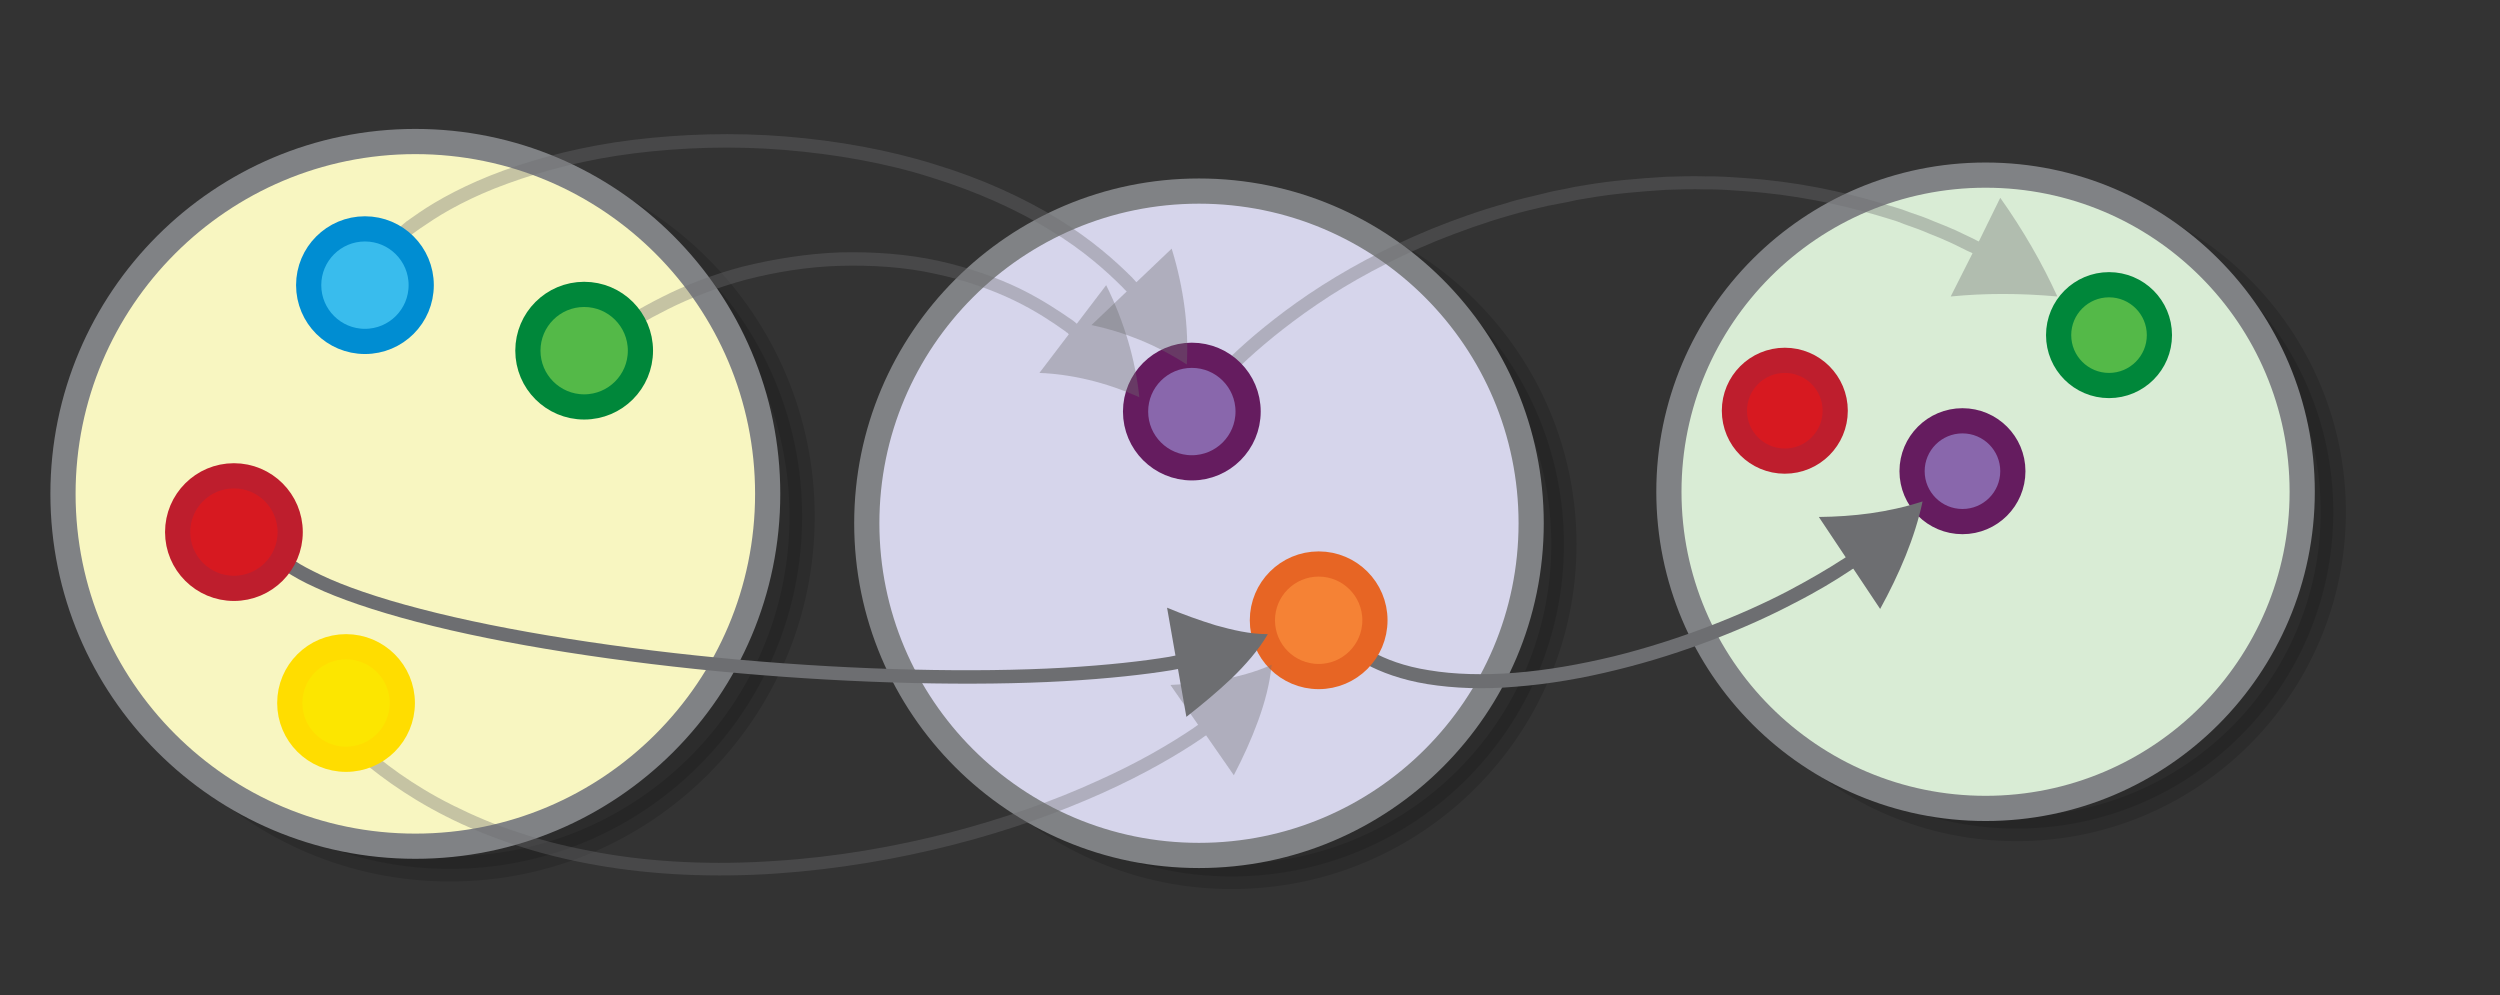 <svg xmlns="http://www.w3.org/2000/svg" viewBox="0 306.9 595.3 237"><rect x="0" y="306.9" width="595.3" height="237" fill="#333333" stroke="none"/><switch><g><circle opacity=".14" stroke="#000" stroke-width="6" stroke-miterlimit="10" cx="293.3" cy="436.5" r="79.1"/><circle fill="#D6D5EB" stroke="#808285" stroke-width="6" stroke-miterlimit="10" cx="285.5" cy="431.5" r="79.1"/><circle opacity=".14" stroke="#000" stroke-width="6" stroke-miterlimit="10" cx="107.1" cy="429.9" r="83.9"/><circle fill="#F8F6C1" stroke="#808285" stroke-width="6" stroke-miterlimit="10" cx="98.9" cy="424.5" r="83.9"/><circle opacity=".14" stroke="#000" stroke-width="6" stroke-miterlimit="10" cx="480.2" cy="428.8" r="75.4"/><circle fill="#D9ECD5" stroke="#808285" stroke-width="6" stroke-miterlimit="10" cx="472.8" cy="424" r="75.4"/><circle fill="#D71920" stroke="#BE1E2D" stroke-width="6" stroke-miterlimit="10" cx="425" cy="404.7" r="12"/><circle fill="#8967AC" stroke="#651C5F" stroke-width="6" stroke-miterlimit="10" cx="467.3" cy="419.1" r="12"/><circle fill="#54B948" stroke="#00873A" stroke-width="6" stroke-miterlimit="10" cx="502.2" cy="386.7" r="12"/><path fill="#6D6E71" d="M320.5 461.8l1.2.9c.4.3.9.7 1.5 1.1.6.4 1.4.8 2.2 1.3 3.3 1.8 8.3 3.7 14.5 4.7s13.5 1.3 21.2.6c7.7-.6 15.9-2 23.9-4 16-3.9 31.3-10.1 42.3-15.9 5.5-2.8 9.9-5.5 12.9-7.5.7-.5 1.1-.7 1.1-.7l6.4 9.6c4.5-8.2 8.3-17 10.1-25.6-8.4 2.7-16.5 3.6-24.7 3.7l6.4 9.6s-.4.3-1.1.7c-2.9 1.9-7.3 4.5-12.6 7.3-10.7 5.6-25.8 11.7-41.6 15.6-7.9 1.9-15.8 3.3-23.4 3.9-7.5.6-14.6.4-20.5-.6-5.9-.9-10.5-2.7-13.5-4.4-.7-.4-1.4-.8-2-1.1-.5-.4-1-.7-1.3-1-.7-.5-1.1-.8-1.1-.8l-1.9 2.6z"/><path fill="#6D6E71" d="M289.5 399.8l1.6-1.6c1.1-1 2.5-2.7 4.6-4.5 4-3.8 10.1-9 17.9-14.3 7.9-5.4 17.6-10.7 28.6-15.2 5.5-2.2 11.3-4.3 17.3-6 3-.9 6.1-1.6 9.1-2.3 1.5-.3 3.1-.6 4.7-.9l2.3-.5 2.4-.4c6.3-1.1 12.6-1.6 18.8-2 3.1-.1 6.2-.2 9.3-.1 1.5 0 3.1 0 4.6.1l4.5.3c11.9.8 22.8 3.1 31.9 5.8 1.1.3 2.3.7 3.3 1 1.1.3 2.1.7 3.1 1.1 2 .7 4 1.4 5.8 2.2 1.8.7 3.5 1.4 5 2.1 1.5.7 2.9 1.4 4.1 2 .9.4 1.3.6 1.3.6l-5.2 10.3c8.1-.8 16.6-.8 25.4 0-3.6-7.9-8.2-15.9-13.6-23.5l-5.1 10.4s-.5-.2-1.4-.7c-1.3-.6-2.7-1.3-4.2-2-1.6-.7-3.3-1.4-5.1-2.1-1.8-.8-3.8-1.5-5.9-2.2-1-.4-2.1-.8-3.2-1.1-1.1-.3-2.3-.7-3.4-1-9.3-2.8-20.4-5.2-32.6-6-1.5-.1-3-.2-4.6-.3-1.5-.1-3.1-.1-4.7-.1-3.1-.1-6.3 0-9.5.1-6.4.4-12.8.9-19.2 2l-2.4.4-2.4.5c-1.6.3-3.2.6-4.7 1-3.1.8-6.3 1.4-9.3 2.4-6.1 1.7-12 3.8-17.7 6.1-11.2 4.6-21.2 10.1-29.2 15.5s-14.2 10.7-18.3 14.6c-2.1 1.9-3.6 3.6-4.7 4.6-1.1 1.1-1.6 1.7-1.6 1.7l2.4 2z" opacity=".37"/><circle fill="#8967AC" stroke="#651C5F" stroke-width="6" stroke-miterlimit="10" cx="283.8" cy="404.9" r="13.4"/><circle fill="#F58235" stroke="#E76524" stroke-width="6" stroke-miterlimit="10" cx="314" cy="454.6" r="13.4"/><path fill="#6D6E71" d="M142.7 390.7s.4-.3 1.1-.8c.7-.5 1.7-1.4 3.2-2.3 2.7-2 6.9-4.5 12.1-7.1 5.2-2.6 11.5-5.1 18.5-7 7-1.8 14.7-3.1 22.5-3.3 7.7-.2 15.5.3 22.6 1.9 7.1 1.5 13.5 3.8 18.7 6.3 5.2 2.5 9.2 5.2 12 7.2l.3.2.1.1.1.1c.1 0 .1.1.2.1.1.1.2.1.2.2l.2.2-7 9.2c7.6.3 15.8 2.2 23.8 5.8-.9-8.7-3.5-17.8-7.9-26.7l-7 9.2-.2-.2c-.1-.1-.2-.1-.2-.2 0 0-.1-.1-.2-.1l-.1-.1-.1-.1-.3-.2c-2.9-2-7-4.8-12.5-7.5-5.4-2.6-12.1-5-19.4-6.6-7.3-1.6-15.4-2.2-23.4-2-8 .3-15.9 1.6-23.2 3.4-7.2 1.9-13.8 4.5-19.1 7.2-5.4 2.7-9.6 5.3-12.5 7.4-1.5 1-2.5 1.9-3.3 2.4-.7.6-1.1.9-1.1.9l1.9 2.4z" opacity=".37"/><path fill="#6D6E71" d="M94.8 365.4s.6-.5 1.7-1.4c.5-.4 1.2-1 2-1.6.8-.6 1.8-1.3 2.9-2 4.3-3 10.9-6.7 19.5-9.8 8.5-3.1 18.9-5.8 30.2-7.2 11.3-1.4 23.5-1.8 35.7-.8 12.1 1 24.2 3.1 35.1 6.6 10.9 3.4 20.6 7.8 28.3 12.6 7.8 4.7 13.4 9.8 17.1 13.5.6.7 1 1 1 1l-8.4 8c7.6 1.6 15.3 4.6 22.7 9.4.5-8.7-.7-18.2-3.6-27.6l-8.4 8s-.4-.4-1-1.1c-3.9-3.9-9.7-9.1-17.7-14s-17.9-9.5-29.1-12.9c-11.1-3.5-23.4-5.7-35.7-6.7-12.4-1-24.8-.6-36.3.8s-22.1 4.1-30.9 7.3c-8.8 3.2-15.7 7-20.2 10.1-1.1.8-2.2 1.5-3 2.1-.8.7-1.5 1.3-2.1 1.7-1.1.9-1.8 1.4-1.8 1.4l2 2.6zM76.9 479.2s.6.7 1.8 1.9c.6.6 1.3 1.4 2.2 2.3.9.9 1.9 1.9 3.2 2.9 4.8 4.3 12.2 10 22.1 15 4.9 2.5 10.5 4.8 16.5 6.8s12.5 3.6 19.3 4.8c13.6 2.4 28.3 3 42.9 2 14.6-1 29.1-3.5 42.3-6.9 13.3-3.4 25.4-7.8 35.4-12.3 10-4.5 18-9.2 23.3-12.8.8-.6 1.3-.9 1.3-.9l6.6 9.5c2.2-4.2 4.2-8.6 5.8-13 1.6-4.4 2.8-8.9 3.2-13.3-4 1.8-8 2.8-12.1 3.6-4 .7-8 1-12 1.2l6.6 9.5s-.5.3-1.3.9c-5.2 3.5-12.9 8.1-22.8 12.5-9.8 4.5-21.8 8.8-34.8 12.2-13.1 3.4-27.4 5.9-41.8 6.8-14.4 1-28.9.4-42.1-2-6.6-1.2-13-2.7-18.8-4.7-5.9-1.9-11.2-4.2-16-6.6-9.6-4.8-16.7-10.3-21.4-14.5-1.2-1-2.2-2-3-2.8-.9-.8-1.6-1.6-2.2-2.2-1.2-1.2-1.8-1.9-1.8-1.9l-2.4 2z" opacity=".37"/><path fill="#6D6E71" d="M66.2 441.7s.2.1.6.4c.4.2.9.7 1.6 1.1 1.4.9 3.6 2.2 6.5 3.5 5.7 2.7 14.1 5.6 24.4 8.3 20.5 5.4 48.5 9.7 76.6 12.2 28.1 2.5 56.3 3.1 77.5 1.9 10.6-.6 19.4-1.6 25.5-2.6 1-.2 1.6-.3 1.6-.3l2 11.4c3.7-2.9 7.3-5.9 10.7-9.1 3.3-3.2 6.5-6.8 8.7-10.6-4.4 0-8.4-1-12.4-2.1-3.9-1.2-7.8-2.6-11.6-4.2l2 11.4s-.6.1-1.5.3c-6 1-14.7 2-25.2 2.6-21 1.2-49.1.6-77-1.9s-55.8-6.8-76-12.1c-10.1-2.6-18.4-5.5-23.8-8.1-2.7-1.3-4.8-2.4-6.1-3.3-.7-.4-1.1-.8-1.5-1-.3-.2-.5-.4-.5-.4l-2.1 2.6z"/><circle fill="#FCE600" stroke="#FD0" stroke-width="6" stroke-miterlimit="10" cx="82.4" cy="474.3" r="13.4"/><circle fill="#39BCED" stroke="#008DD2" stroke-width="6" stroke-miterlimit="10" cx="86.9" cy="374.8" r="13.4"/><circle fill="#54B948" stroke="#00873A" stroke-width="6" stroke-miterlimit="10" cx="139.1" cy="390.4" r="13.4"/><circle fill="#D71920" stroke="#BE1E2D" stroke-width="6" stroke-miterlimit="10" cx="55.7" cy="433.6" r="13.4"/></g></switch></svg>